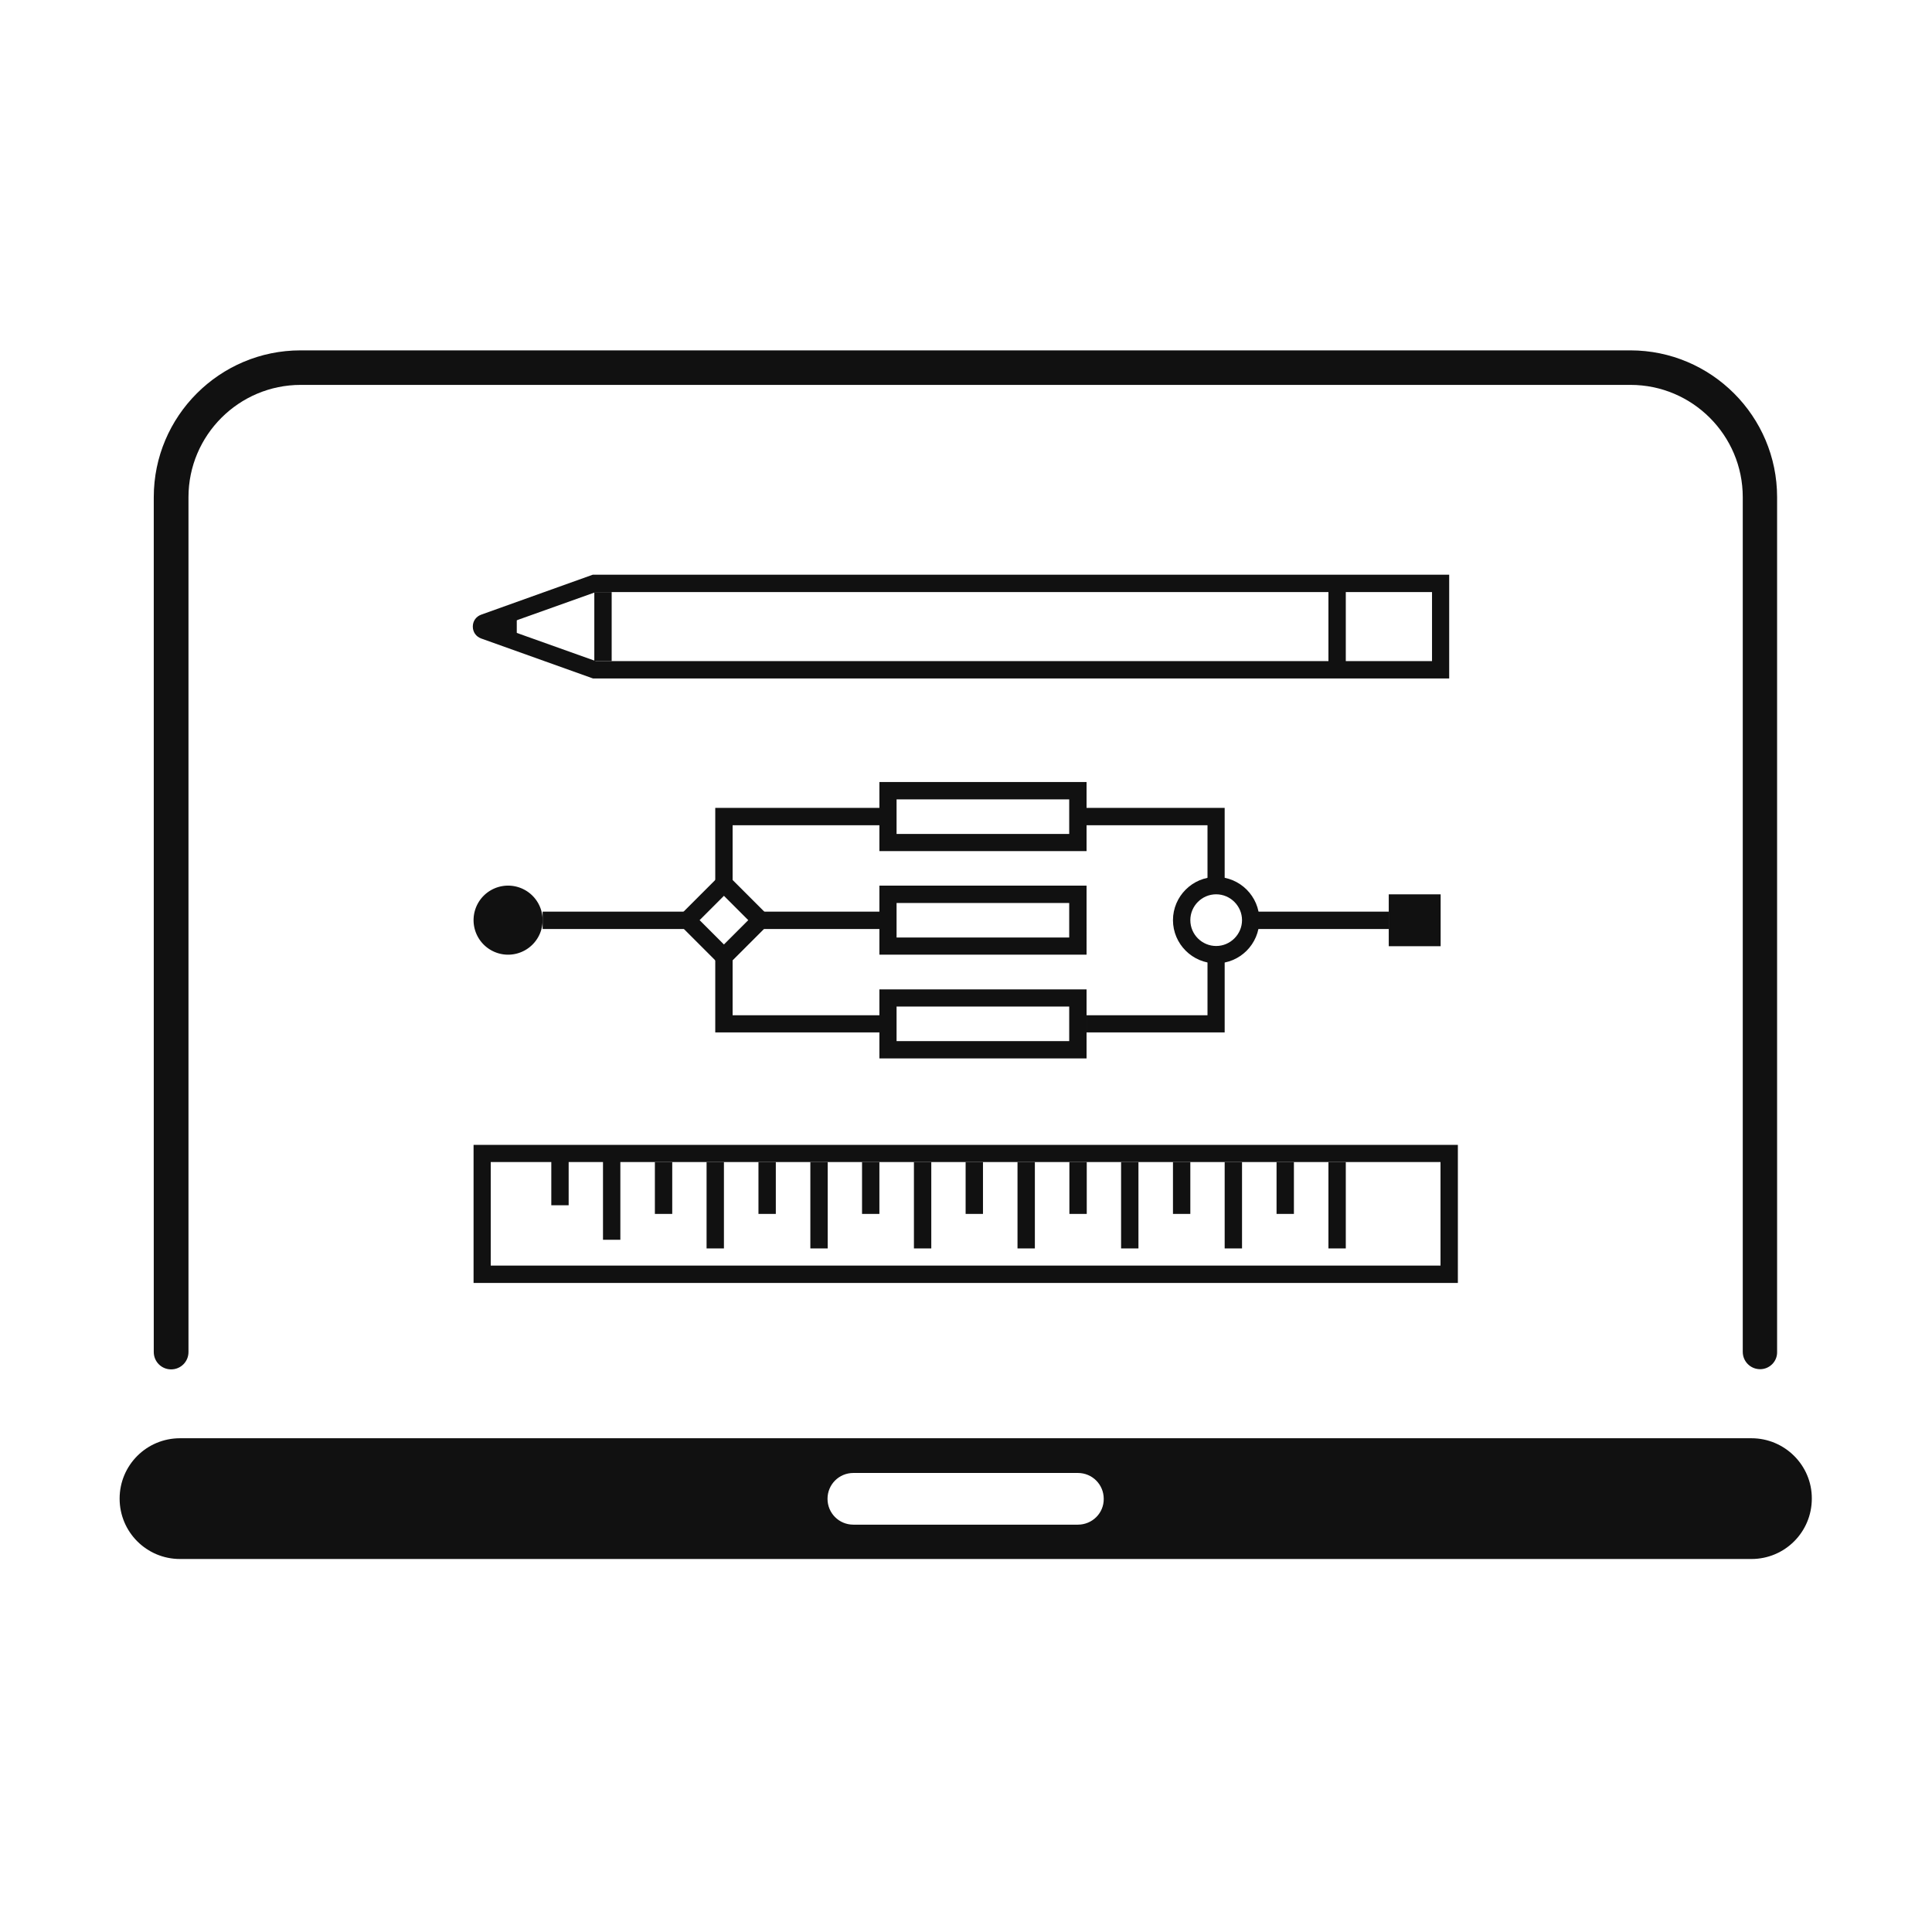 <?xml version="1.0" standalone="no"?><!DOCTYPE svg PUBLIC "-//W3C//DTD SVG 1.1//EN" "http://www.w3.org/Graphics/SVG/1.1/DTD/svg11.dtd"><svg t="1675834185123" class="icon" viewBox="0 0 1024 1024" version="1.1" xmlns="http://www.w3.org/2000/svg" p-id="5660" xmlns:xlink="http://www.w3.org/1999/xlink" width="60" height="60"><path d="M932.9 725.7c-5.1 0-9.2-4.1-9.2-9.2v-453c0-32.8-26.7-59.5-59.5-59.5H159.4c-32.8 0-59.5 26.7-59.5 59.5v453.1c0 5.1-4.1 9.2-9.2 9.2s-9.2-4.1-9.2-9.2V263.5c0-42.9 34.9-77.8 77.8-77.8h704.8c42.9 0 77.8 34.9 77.8 77.8v453.1c0.1 5-4 9.1-9 9.1zM928.3 762.3H95.4c-17.7 0-32 14.3-32 32s14.3 32 32 32h832.9c17.7 0 32-14.3 32-32 0.1-17.6-14.3-32-32-32z m-357 45.8h-119c-7.6 0-13.7-6.1-13.7-13.7s6.1-13.7 13.7-13.7h119c7.6 0 13.7 6.1 13.7 13.7 0.1 7.6-6.1 13.7-13.7 13.7z" fill="#111111" p-id="5661"></path><path d="M575.9 451.1H466.1v-36.6h109.8v36.6zM475.2 442h91.5v-18.3h-91.5V442zM575.9 506H466.1v-36.6h109.8V506z m-100.7-9.1h91.5v-18.3h-91.5v18.3zM575.9 561H466.1v-36.6h109.8V561z m-100.7-9.2h91.5v-18.3h-91.5v18.3zM644.6 510.6c-12.6 0-22.9-10.3-22.9-22.9 0-12.6 10.3-22.9 22.9-22.9 12.6 0 22.9 10.3 22.9 22.9-0.1 12.7-10.3 22.9-22.9 22.9z m0-36.6c-7.6 0-13.7 6.2-13.7 13.7 0 7.6 6.2 13.7 13.7 13.7s13.7-6.2 13.7-13.7c0-7.5-6.2-13.7-13.7-13.7z" fill="#111111" p-id="5662"></path><path d="M269.3 487.7m-18.3 0a18.3 18.3 0 1 0 36.6 0 18.3 18.3 0 1 0-36.6 0Z" fill="#111111" p-id="5663"></path><path d="M383.7 513.6l-25.9-25.9 25.9-25.9 25.9 25.9-25.9 25.9z m-12.9-25.9l12.9 12.9 12.9-12.9-12.9-12.9-12.9 12.9zM763.569 474.01v27.5h-27.5v-27.5z" fill="#111111" p-id="5664"></path><path d="M287.6 483.2H370v9.2h-82.4zM662.9 483.2h73.2v9.2h-73.2zM397.4 483.2h73.2v9.2h-73.2zM388.3 474h-9.2v-45.8h91.6v9.2h-82.4zM379.1 547.2V506h9.2v32.1h82.4v9.1zM649.1 469.4H640v-32h-68.7v-9.2h77.8zM649.1 547.2h-73.2v-9.1H640V506h9.1zM772.7 680H251v-73.2h521.7V680z m-512.6-9.2h503.4v-54.9H260.1v54.9z" fill="#111111" p-id="5665"></path><path d="M292.2 611.3h9.2v27.5h-9.2zM319.6 611.3h9.2v45.8h-9.2zM347.1 615.9h9.2v27.5h-9.2zM374.5 615.9h9.2v45.8h-9.2zM402 615.9h9.2v27.5H402zM429.5 615.9h9.2v45.8h-9.2zM456.9 615.9h9.2v27.5h-9.2zM484.4 615.9h9.2v45.8h-9.2zM511.8 615.9h9.2v27.5h-9.2zM539.3 615.9h9.2v45.8h-9.2zM566.8 615.9h9.2v27.5h-9.2zM594.2 615.9h9.2v45.8h-9.2zM621.7 615.9h9.2v27.5h-9.2zM649.1 615.9h9.2v45.8h-9.2zM676.6 615.9h9.2v27.5h-9.2zM704.1 615.9h9.2v45.8h-9.2zM768.1 359.6H314.3L255 338.4c-2.7-1-4.4-3.4-4.4-6.3s1.7-5.3 4.4-6.3l59.2-21.2h453.9v55z m-452.3-9.2H759v-36.6H315.8l-51.3 18.3 51.3 18.3z" fill="#111111" p-id="5666"></path><path d="M704.1 309.3h9.2v45.8h-9.2zM255.6 332.1l18.3-9.1v18.3zM315 313.8h9.2v36.6H315z" fill="#111111" p-id="5667"></path></svg>